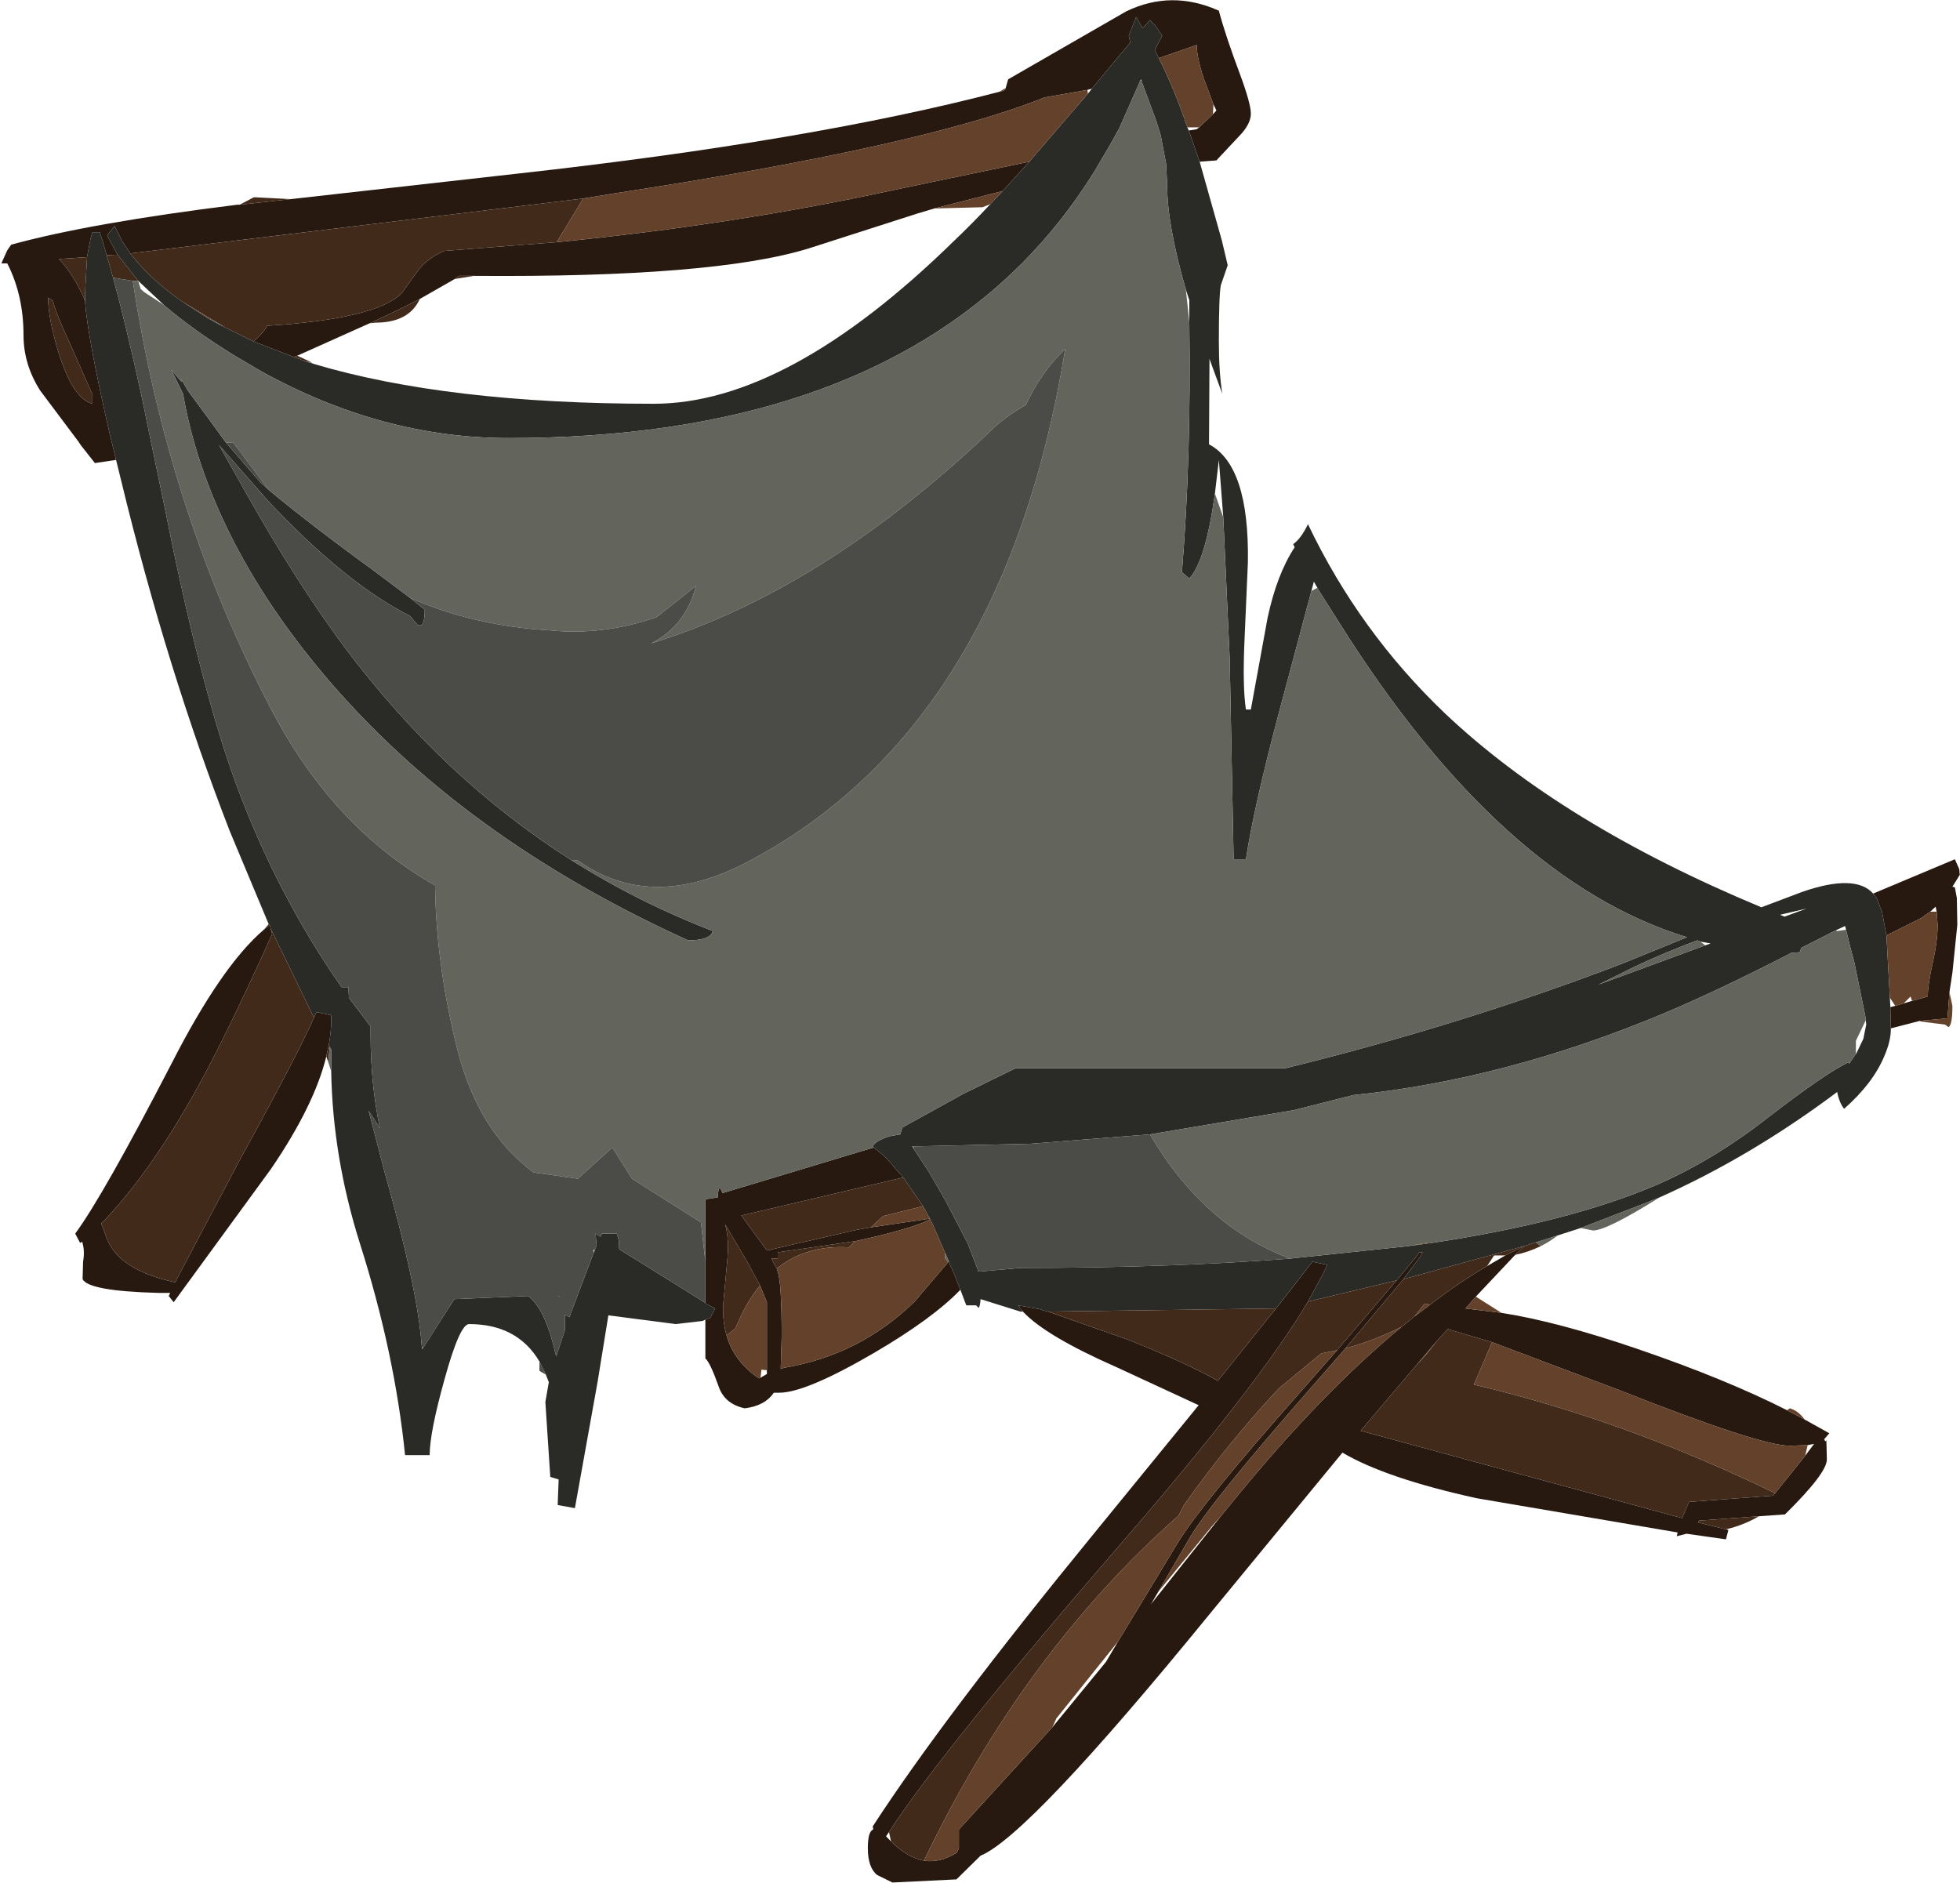 <?xml version="1.0" encoding="UTF-8" standalone="no"?>
<svg xmlns:ffdec="https://www.free-decompiler.com/flash" xmlns:xlink="http://www.w3.org/1999/xlink" ffdec:objectType="frame" height="142.3px" width="148.1px" xmlns="http://www.w3.org/2000/svg">
  <g transform="matrix(1.0, 0.0, 0.0, 1.0, 74.05, 142.3)">
    <use ffdec:characterId="1167" height="150.85" transform="matrix(-0.744, 0.0, 0.0, 0.943, 74.034, -142.294)" width="198.9" xlink:href="#sprite0"/>
  </g>
  <defs>
    <g id="sprite0" transform="matrix(1.0, 0.0, 0.0, 1.0, 99.45, 150.85)">
      <use ffdec:characterId="1166" height="150.85" transform="matrix(1.0, 0.0, 0.0, 1.0, -99.45, -150.85)" width="198.9" xlink:href="#shape0"/>
    </g>
    <g id="shape0" transform="matrix(1.0, 0.0, 0.0, 1.0, 99.45, 150.85)">
      <path d="M87.65 -130.45 L88.45 -131.6 88.7 -132.0 87.95 -132.75 87.15 -131.5 86.35 -130.55 40.35 -134.95 37.25 -135.35 Q5.75 -139.15 -6.5 -143.05 L-10.85 -143.65 -11.3 -143.75 -15.2 -147.45 -15.05 -148.0 -15.8 -149.5 -16.45 -148.6 -17.2 -149.25 -17.75 -148.8 -18.45 -148.0 -17.95 -147.25 -17.7 -146.85 -17.85 -146.6 -18.1 -146.2 -21.95 -147.25 Q-21.95 -146.3 -22.65 -144.6 L-23.65 -142.5 -23.95 -142.0 -23.6 -141.7 -22.2 -140.65 -21.95 -140.5 -21.15 -140.4 -22.25 -137.9 -23.95 -138.0 -26.5 -140.15 Q-27.45 -141.0 -27.45 -141.75 -27.45 -142.55 -26.35 -144.9 -24.85 -148.05 -24.2 -150.0 -19.4 -151.7 -14.8 -149.95 L-2.8 -144.5 -2.55 -143.8 -2.55 -143.75 -2.4 -143.6 -1.9 -143.5 Q17.25 -139.55 46.95 -136.95 L70.05 -134.9 75.25 -134.45 75.5 -134.45 Q90.35 -133.0 98.45 -131.25 L98.85 -130.8 99.45 -129.75 98.85 -129.75 Q97.2 -127.2 97.2 -124.0 97.2 -121.65 95.5 -119.55 L91.65 -115.5 91.35 -115.15 89.95 -113.75 87.8 -114.0 88.45 -116.1 Q90.7 -123.85 90.95 -126.7 L91.1 -127.05 Q92.25 -129.0 93.6 -130.1 L90.75 -130.25 90.4 -131.7 90.2 -132.25 89.45 -132.25 89.15 -131.5 88.75 -130.4 87.65 -130.45 M73.85 -123.5 L69.75 -122.25 69.4 -122.35 62.05 -124.95 Q59.0 -126.05 56.95 -126.9 L53.4 -128.5 52.95 -128.75 51.45 -128.75 Q27.1 -128.6 17.45 -130.95 L6.4 -133.75 4.7 -134.15 -2.25 -135.55 -4.95 -137.9 8.7 -135.65 Q25.0 -132.85 43.05 -131.45 L54.45 -130.75 Q56.25 -130.15 57.2 -129.1 L58.8 -127.35 Q61.4 -125.3 72.45 -124.75 72.85 -124.15 73.85 -123.5 M94.2 -126.75 Q94.05 -126.0 92.3 -123.0 L90.2 -119.25 90.2 -118.5 Q92.15 -118.9 93.6 -122.5 94.7 -125.3 94.7 -127.0 L94.2 -126.75 M72.8 -76.35 Q77.1 -73.45 82.15 -65.65 89.1 -55.05 91.95 -52.0 L91.45 -51.25 91.25 -51.35 Q90.95 -50.65 91.15 -49.75 L91.2 -48.35 Q90.6 -47.4 83.55 -47.25 L83.2 -47.25 82.3 -47.25 82.45 -47.0 81.95 -46.5 72.05 -57.2 Q67.65 -62.3 66.45 -66.2 L66.2 -67.1 Q65.9 -68.35 65.95 -69.5 L67.45 -69.75 67.7 -69.3 Q69.45 -66.2 75.0 -58.25 L81.8 -48.1 Q87.75 -49.1 88.85 -51.85 L89.3 -52.8 Q84.65 -56.6 80.25 -62.7 77.0 -67.15 71.95 -76.0 L72.1 -76.45 72.2 -76.75 72.25 -76.7 72.8 -76.35 M27.95 -45.1 L27.95 -42.0 Q27.45 -41.65 26.6 -39.75 26.0 -38.35 23.95 -38.0 21.9 -38.2 21.0 -39.25 L20.45 -39.25 Q17.75 -39.25 10.8 -42.45 4.85 -45.2 2.05 -47.5 L2.7 -48.8 3.1 -49.5 3.2 -49.75 3.3 -49.7 6.7 -46.55 Q12.3 -42.25 19.95 -41.25 L20.3 -41.15 20.2 -43.75 Q20.2 -48.05 20.6 -48.95 L20.7 -49.2 21.25 -50.0 20.6 -50.0 20.6 -50.5 12.7 -51.4 10.45 -51.8 Q6.15 -52.65 5.15 -53.15 L5.1 -53.2 5.15 -53.2 11.15 -52.5 12.6 -52.3 21.7 -50.65 24.3 -53.45 7.85 -56.5 8.8 -57.35 8.95 -57.5 9.05 -57.6 Q9.9 -58.35 10.85 -58.9 L26.2 -55.25 26.45 -55.65 Q26.65 -55.7 26.7 -54.9 L27.95 -54.75 27.95 -49.75 27.95 -46.45 27.9 -46.4 27.8 -46.35 26.95 -46.0 27.45 -45.25 27.95 -45.1 M-4.3 -45.75 Q-6.6 -43.8 -13.8 -41.3 L-22.15 -38.25 -11.55 -28.0 Q3.75 -13.25 10.95 -4.5 L10.9 -4.25 Q11.45 -4.1 11.45 -2.75 11.45 -1.2 10.5 -0.6 L8.95 0.0 2.45 -0.25 0.0 -2.15 Q-4.9 -3.75 -23.25 -21.5 L-36.75 -34.45 Q-41.15 -32.4 -50.35 -30.8 L-70.8 -28.05 -70.7 -27.75 -71.7 -27.95 -75.7 -27.5 -75.95 -28.25 -75.7 -28.3 -72.9 -28.85 -72.95 -29.0 -79.05 -29.35 -81.7 -29.5 Q-85.95 -32.8 -85.95 -33.9 L-85.9 -35.45 Q-85.8 -35.25 -85.7 -35.5 L-85.65 -35.5 -86.2 -36.0 -83.7 -37.1 -81.9 -37.85 Q-75.65 -40.35 -66.75 -42.75 -58.6 -44.95 -52.9 -45.65 L-49.25 -46.0 -50.3 -46.95 -54.3 -50.3 -55.2 -51.0 -53.3 -50.25 -51.45 -49.4 Q-48.6 -48.1 -45.65 -46.3 L-44.05 -45.35 -42.8 -44.55 Q-34.65 -39.25 -25.9 -30.8 L-24.4 -29.35 -17.3 -22.3 -18.05 -23.3 -21.3 -27.7 Q-23.5 -30.6 -33.45 -39.55 L-37.05 -42.8 -42.95 -48.35 -44.6 -50.1 -44.9 -50.5 -44.55 -50.5 -44.15 -50.05 -42.25 -48.25 -36.2 -42.65 -32.25 -39.1 Q-22.6 -30.5 -20.05 -27.25 L-13.95 -19.3 -12.75 -17.7 -12.65 -17.6 -7.3 -12.45 2.2 -4.25 2.2 -2.75 2.4 -2.4 Q4.1 -1.55 5.75 -1.75 7.45 -2.0 9.1 -3.3 L9.6 -3.7 9.3 -4.05 Q3.95 -10.55 -14.2 -27.1 -28.25 -39.9 -33.25 -46.55 L-34.8 -48.8 -35.2 -49.5 -33.7 -49.75 -33.65 -49.7 -31.25 -47.25 -30.0 -46.0 -24.1 -40.2 Q-21.25 -41.5 -15.15 -43.45 L-6.85 -45.75 -6.35 -45.85 -6.0 -45.95 -3.8 -46.25 -4.3 -45.75 M-92.45 -68.45 L-95.4 -69.05 -98.2 -69.25 -98.4 -71.35 -98.7 -72.9 -99.2 -76.75 -99.15 -78.9 -98.95 -79.75 -98.7 -79.8 -99.45 -80.75 -99.4 -81.2 -98.95 -82.0 -90.65 -79.25 -91.0 -78.9 -91.55 -77.8 -92.0 -75.9 -95.55 -77.3 -96.45 -77.8 -97.0 -78.2 -97.1 -77.8 -97.2 -76.75 Q-97.2 -75.45 -96.7 -73.7 -96.2 -71.95 -96.2 -71.0 L-94.6 -70.65 -93.75 -70.45 -92.9 -70.25 -92.4 -70.15 -92.45 -68.45 M25.8 -43.85 Q26.2 -44.95 26.15 -46.25 L25.75 -49.65 Q25.5 -51.6 25.95 -52.75 L23.7 -49.75 22.4 -47.85 21.7 -46.5 21.7 -41.05 21.7 -40.75 22.35 -40.45 22.5 -40.4 Q25.05 -41.75 25.8 -43.85 M-51.95 -43.3 L-64.9 -39.45 Q-79.15 -35.0 -82.2 -35.0 L-84.0 -35.05 -84.65 -35.15 -83.75 -34.2 -80.7 -31.2 -80.45 -31.0 -71.95 -30.5 -71.25 -29.2 -52.35 -33.25 -38.6 -36.2 -44.3 -41.5 -46.4 -43.45 -47.45 -44.35 -51.95 -43.3" fill="#271910" fill-rule="evenodd" stroke="none"/>
      <path d="M86.35 -130.55 L87.15 -131.5 87.95 -132.75 88.7 -132.0 88.45 -131.6 87.65 -130.45 85.55 -128.35 82.85 -126.35 Q79.95 -124.4 75.85 -122.4 L75.1 -122.05 73.05 -121.1 Q60.8 -115.75 47.95 -115.75 13.55 -115.75 -4.2 -129.75 -8.3 -133.0 -11.55 -137.1 L-13.15 -139.25 -14.1 -140.6 -16.25 -144.45 -16.3 -144.5 -16.35 -144.35 -17.85 -141.15 -18.3 -140.0 -18.85 -137.7 -18.95 -136.0 Q-18.95 -132.85 -20.85 -127.65 L-21.2 -126.8 -21.2 -125.05 Q-21.4 -114.2 -20.45 -105.0 L-21.2 -104.5 Q-22.85 -105.9 -23.8 -111.3 L-24.2 -114.0 -24.65 -109.4 -25.3 -98.1 -25.7 -82.0 -26.95 -82.0 Q-27.75 -86.15 -30.25 -93.6 L-33.6 -103.5 -33.85 -104.25 -34.35 -103.55 -36.35 -101.05 Q-52.85 -80.3 -71.75 -75.75 L-65.05 -73.6 Q-48.8 -68.7 -30.95 -65.25 L-3.55 -65.25 1.75 -63.2 7.95 -60.5 8.15 -59.95 9.25 -59.8 Q10.65 -59.45 10.95 -59.0 L10.85 -58.9 Q9.9 -58.35 9.05 -57.6 L8.95 -57.5 8.8 -57.35 7.85 -56.5 5.85 -54.2 5.15 -53.2 5.1 -53.2 5.15 -53.15 4.95 -52.9 3.6 -50.45 3.2 -49.75 3.1 -49.5 2.7 -48.8 2.05 -47.5 1.45 -46.25 0.45 -46.25 0.2 -46.05 Q0.05 -46.15 0.0 -46.75 L-4.05 -45.75 -4.3 -45.75 -3.8 -46.25 -6.0 -45.95 -6.35 -45.85 -6.85 -45.75 -30.0 -46.0 -31.25 -47.25 -33.65 -49.7 -33.7 -49.75 -35.2 -49.5 -34.8 -48.8 -33.25 -46.55 -42.25 -48.25 -44.15 -50.05 -44.55 -50.5 -44.9 -50.5 -44.6 -50.1 -42.95 -48.35 -55.2 -51.0 -56.4 -51.3 -58.6 -51.85 -60.95 -52.45 -67.2 -54.35 -68.95 -54.9 Q-78.2 -58.15 -87.0 -63.35 -87.2 -62.5 -87.7 -62.0 -90.65 -64.05 -91.8 -66.25 -92.45 -67.45 -92.45 -68.4 L-92.45 -68.45 -92.4 -70.15 -92.35 -70.9 -92.0 -75.9 -91.55 -77.8 -91.0 -78.9 -90.65 -79.25 Q-88.85 -80.85 -83.5 -79.4 L-79.3 -78.15 Q-59.05 -84.8 -47.15 -93.7 -38.45 -100.25 -33.25 -108.85 -32.55 -107.7 -31.75 -107.25 L-31.9 -107.0 Q-30.1 -104.85 -29.15 -101.35 L-27.45 -94.0 -26.95 -94.0 Q-26.6 -95.8 -26.8 -99.45 L-27.15 -105.8 Q-27.3 -113.55 -23.2 -115.25 L-23.25 -122.1 -23.5 -121.55 -24.55 -119.3 Q-24.2 -121.05 -24.2 -123.5 -24.2 -127.15 -24.4 -128.0 L-25.1 -129.6 -24.5 -131.6 -22.25 -137.9 -21.15 -140.4 -21.0 -140.65 Q-19.7 -143.7 -18.1 -146.2 L-17.85 -146.6 -17.7 -146.85 -17.95 -147.25 -18.45 -148.0 -17.75 -148.8 -17.2 -149.25 -16.45 -148.6 -15.8 -149.5 -15.05 -148.0 -15.2 -147.45 -11.3 -143.75 -10.9 -143.35 -9.2 -141.8 -4.95 -137.9 -2.25 -135.55 -1.0 -134.5 Q0.9 -132.9 2.7 -131.55 19.6 -118.5 33.2 -118.5 54.15 -118.5 67.75 -121.7 L68.55 -121.9 69.75 -122.25 73.85 -123.5 76.95 -124.7 78.1 -125.2 78.35 -125.3 81.1 -126.7 Q84.45 -128.55 86.35 -130.55 M88.75 -130.4 L89.15 -131.5 89.45 -132.25 90.2 -132.25 90.4 -131.7 90.75 -130.25 90.75 -130.2 90.95 -127.4 90.95 -126.7 Q90.7 -123.85 88.45 -116.1 L87.8 -114.0 87.3 -112.4 Q82.65 -97.25 76.25 -84.25 L72.3 -76.8 72.25 -76.7 72.2 -76.75 72.1 -76.45 67.7 -69.3 67.45 -69.75 65.95 -69.5 Q65.9 -68.35 66.2 -67.1 L66.1 -66.95 65.95 -66.75 65.95 -65.75 65.95 -65.0 Q65.8 -58.15 63.05 -51.25 59.5 -42.45 58.45 -34.25 L55.95 -34.25 Q55.95 -36.05 54.45 -40.3 52.9 -44.75 51.95 -44.75 47.05 -44.75 44.8 -41.75 L44.15 -40.7 43.85 -40.1 44.2 -38.5 43.7 -32.5 42.85 -32.3 42.95 -30.25 41.2 -30.0 38.9 -40.1 37.8 -45.45 30.95 -44.75 28.25 -45.0 27.95 -45.1 27.45 -45.25 26.95 -46.0 27.8 -46.35 27.9 -46.4 27.95 -46.45 36.7 -50.75 36.75 -51.5 36.95 -52.0 38.45 -52.0 38.6 -51.75 39.1 -52.0 39.0 -51.05 39.2 -50.65 39.3 -50.45 41.55 -45.75 41.75 -45.3 42.1 -45.45 42.2 -45.5 42.2 -44.3 43.1 -42.15 43.5 -43.4 Q44.45 -46.1 45.95 -47.0 L53.45 -46.75 56.65 -42.8 56.7 -42.75 56.75 -42.95 Q57.15 -47.5 60.5 -56.85 L62.15 -61.85 61.0 -60.45 Q61.95 -63.95 61.95 -68.0 L61.95 -68.6 64.15 -70.9 64.2 -71.75 64.9 -71.75 Q71.45 -79.15 75.6 -88.0 79.25 -95.85 82.85 -110.15 L84.7 -117.15 85.15 -118.9 Q86.75 -124.7 88.1 -128.6 L88.75 -130.4 M76.65 -115.4 L78.45 -117.35 80.5 -119.55 81.2 -120.5 81.15 -120.25 82.2 -121.25 81.0 -119.3 Q78.45 -107.8 66.65 -96.75 52.75 -83.75 29.7 -75.5 27.45 -75.5 27.2 -76.25 34.75 -78.55 41.5 -81.9 54.6 -88.45 64.65 -99.05 69.45 -104.15 74.6 -111.35 L77.35 -115.2 72.4 -110.75 Q64.5 -104.1 57.95 -101.5 L57.2 -100.8 Q56.45 -100.45 56.45 -102.0 L57.95 -102.95 61.75 -105.2 Q67.95 -108.75 72.3 -111.6 L73.2 -112.25 76.65 -115.4 M6.75 -58.75 L6.95 -59.0 6.8 -59.0 6.3 -59.0 -5.05 -59.2 -17.2 -59.95 -31.85 -61.9 -37.85 -63.1 Q-53.35 -64.35 -69.4 -69.65 -75.1 -71.55 -82.35 -74.5 L-83.2 -74.55 -83.35 -74.9 -86.85 -76.3 -87.8 -76.65 -87.9 -76.35 -88.3 -75.05 -88.75 -73.7 -89.85 -69.45 -89.9 -69.1 -89.95 -68.75 -89.65 -67.6 -88.95 -66.45 -88.9 -66.4 -88.2 -65.6 -88.2 -65.75 Q-85.9 -64.9 -80.05 -61.35 -74.4 -57.85 -68.5 -55.85 -59.7 -52.9 -45.8 -51.25 L-43.45 -51.0 -31.45 -50.0 Q-19.2 -49.25 -4.05 -49.25 L0.25 -48.95 0.3 -49.15 1.3 -51.2 3.6 -54.7 5.3 -57.0 6.75 -58.75 M42.75 -46.95 L42.75 -47.0 42.9 -47.0 42.75 -46.95 M-81.2 -77.55 L-83.9 -78.05 -81.65 -77.4 -81.2 -77.55 M-73.1 -75.4 L-74.15 -75.25 -73.6 -75.1 -62.75 -71.95 -66.45 -73.4 Q-69.55 -74.55 -72.8 -75.5 L-73.1 -75.4" fill="#2a2b27" fill-rule="evenodd" stroke="none"/>
      <path d="M87.65 -130.45 L88.75 -130.4 88.1 -128.6 86.1 -128.35 85.85 -128.35 85.55 -128.35 87.65 -130.45 M90.75 -130.25 L93.6 -130.1 Q92.25 -129.0 91.1 -127.05 L90.95 -126.7 90.95 -127.4 90.75 -130.2 90.75 -130.25 M75.25 -134.45 L70.05 -134.9 73.8 -135.05 75.25 -134.45 M40.35 -134.95 L86.35 -130.55 Q84.45 -128.55 81.1 -126.7 L77.75 -125.1 77.0 -124.75 76.95 -124.7 73.85 -123.5 Q72.85 -124.15 72.45 -124.75 61.4 -125.3 58.8 -127.35 L57.2 -129.1 Q56.25 -130.15 54.45 -130.75 L43.05 -131.45 40.35 -134.95 M69.75 -122.25 L68.55 -121.9 68.15 -121.9 69.4 -122.35 69.75 -122.25 M94.2 -126.75 L94.7 -127.0 Q94.7 -125.3 93.6 -122.5 92.15 -118.9 90.2 -118.5 L90.2 -119.25 92.3 -123.0 Q94.05 -126.0 94.2 -126.75 M72.3 -76.8 L72.8 -76.35 72.25 -76.7 72.3 -76.8 M83.55 -47.25 L83.45 -47.25 83.2 -47.25 83.55 -47.25 M66.45 -66.2 L66.25 -65.75 66.1 -66.95 66.2 -67.1 66.45 -66.2 M-75.7 -28.3 Q-77.55 -28.65 -79.05 -29.35 L-72.95 -29.0 -72.9 -28.85 -75.7 -28.3 M-54.3 -50.3 Q-55.6 -50.5 -56.9 -51.0 L-56.4 -51.3 -55.2 -51.0 -42.95 -48.35 -37.05 -42.8 Q-40.05 -43.45 -42.8 -44.55 L-44.05 -45.35 -45.1 -46.4 -45.65 -46.3 Q-48.6 -48.1 -51.45 -49.4 L-52.15 -50.25 -53.2 -50.25 -53.3 -50.25 -55.2 -51.0 -54.3 -50.3 M62.05 -124.95 L61.45 -125.0 Q58.05 -125.0 56.95 -126.9 59.0 -126.05 62.05 -124.95 M53.4 -128.5 L51.45 -128.75 52.95 -128.75 53.4 -128.5 M72.1 -76.45 L71.95 -76.0 Q77.0 -67.15 80.25 -62.7 84.65 -56.6 89.3 -52.8 L88.85 -51.85 Q87.75 -49.1 81.8 -48.1 L75.0 -58.25 Q69.45 -66.2 67.7 -69.3 L72.1 -76.45 M7.85 -56.5 L24.3 -53.45 21.7 -50.65 12.6 -52.3 11.15 -52.5 9.9 -53.4 5.85 -54.2 7.85 -56.5 M12.7 -51.4 L20.6 -50.5 20.6 -50.0 21.25 -50.0 20.7 -49.2 Q17.7 -51.1 13.4 -50.9 L12.7 -51.4 M22.4 -47.85 L23.7 -49.75 25.95 -52.75 Q25.5 -51.6 25.75 -49.65 L26.15 -46.25 Q26.2 -44.95 25.8 -43.85 L24.9 -44.4 Q23.85 -46.45 22.4 -47.85 M9.1 -3.3 Q7.45 -2.0 5.75 -1.75 -4.35 -18.4 -20.1 -29.4 L-20.7 -30.3 Q-25.25 -35.35 -30.3 -39.6 L-34.6 -42.4 -36.2 -42.65 -42.25 -48.25 -33.25 -46.55 Q-28.25 -39.9 -14.2 -27.1 3.95 -10.55 9.3 -4.05 L9.1 -3.3 M-80.7 -31.2 Q-65.25 -37.1 -50.1 -39.9 L-51.95 -43.3 -47.45 -44.35 -46.4 -43.45 -45.2 -42.25 -44.3 -41.5 -38.6 -36.2 -52.35 -33.25 -71.25 -29.2 -71.95 -30.5 -80.45 -31.0 -80.7 -31.2 M-6.85 -45.75 L-15.15 -43.45 Q-21.25 -41.5 -24.1 -40.2 L-30.0 -46.0 -6.85 -45.75" fill="#422a1b" fill-rule="evenodd" stroke="none"/>
      <path d="M78.1 -125.2 L76.95 -124.7 77.0 -124.75 77.75 -125.1 78.1 -125.2 M68.55 -121.9 L67.75 -121.7 68.15 -121.9 68.55 -121.9 M82.85 -126.35 L83.1 -126.5 84.95 -127.45 85.3 -127.7 85.55 -128.35 85.85 -128.35 86.1 -128.35 Q82.55 -109.95 72.1 -94.1 65.8 -84.55 55.4 -79.9 55.3 -73.55 53.15 -66.8 51.05 -60.2 45.4 -56.9 L40.9 -56.4 37.4 -58.9 35.4 -56.4 28.4 -52.9 27.95 -49.75 27.95 -54.75 26.7 -54.9 Q26.65 -55.7 26.45 -55.65 L26.2 -55.25 10.85 -58.9 10.95 -59.0 Q10.65 -59.45 9.25 -59.8 L8.15 -59.95 7.95 -60.5 1.75 -63.2 -3.55 -65.25 -30.95 -65.25 Q-48.8 -68.7 -65.05 -73.6 L-71.75 -75.75 Q-52.85 -80.3 -36.35 -101.05 L-34.35 -103.55 -34.2 -103.75 -33.6 -103.5 -30.25 -93.6 Q-27.75 -86.15 -26.95 -82.0 L-25.7 -82.0 -25.3 -98.1 -24.65 -109.4 -23.8 -111.3 Q-22.85 -105.9 -21.2 -104.5 L-20.45 -105.0 Q-21.4 -114.2 -21.2 -125.05 L-20.85 -127.65 Q-18.95 -132.85 -18.95 -136.0 L-18.85 -137.7 -18.3 -140.0 -17.85 -141.15 -16.35 -144.35 -16.25 -144.45 -14.1 -140.6 -13.15 -139.25 -11.55 -137.1 Q-8.3 -133.0 -4.2 -129.75 13.55 -115.75 47.95 -115.75 60.8 -115.75 73.05 -121.1 L75.1 -122.05 75.85 -122.4 Q79.95 -124.4 82.85 -126.35 M41.5 -81.9 Q34.75 -78.55 27.2 -76.25 27.45 -75.5 29.7 -75.5 52.75 -83.75 66.65 -96.75 78.45 -107.8 81.0 -119.3 L82.2 -121.25 81.15 -120.25 81.2 -120.5 80.5 -119.55 78.45 -117.35 76.65 -115.4 75.9 -115.4 72.3 -111.6 Q67.95 -108.75 61.75 -105.2 L57.95 -102.95 Q51.45 -100.7 43.85 -100.35 38.35 -99.9 32.9 -101.4 L28.9 -103.9 Q29.95 -100.7 33.45 -99.3 16.15 -103.5 -0.85 -116.2 -2.5 -117.5 -4.6 -118.4 -6.1 -121.0 -8.6 -122.9 -2.3 -92.4 24.0 -81.65 33.6 -77.8 40.9 -81.9 L41.5 -81.9 M66.25 -65.75 L65.95 -65.0 65.95 -65.75 65.95 -66.75 66.1 -66.95 66.25 -65.75 M-56.9 -51.0 Q-57.8 -51.35 -58.6 -51.85 L-56.4 -51.3 -56.9 -51.0 M-60.95 -52.45 L-62.2 -52.25 Q-63.6 -52.25 -68.95 -54.9 L-67.2 -54.35 -60.95 -52.45 M6.8 -59.0 L6.95 -59.0 6.75 -58.75 6.8 -59.0 M-31.45 -50.0 L-43.45 -51.0 -44.85 -51.2 -45.7 -51.3 -45.8 -51.25 Q-59.7 -52.9 -68.5 -55.85 -74.4 -57.85 -80.05 -61.35 -85.9 -64.9 -88.2 -65.75 L-88.2 -65.6 -88.9 -66.4 -88.9 -67.45 -89.9 -69.1 -89.85 -69.45 -88.75 -73.7 -88.3 -75.05 -87.9 -76.35 -87.0 -76.25 -86.85 -76.3 -83.35 -74.9 -83.2 -74.55 -82.35 -74.5 Q-75.1 -71.55 -69.4 -69.65 -53.35 -64.35 -37.85 -63.1 L-31.85 -61.9 -17.2 -59.95 Q-22.7 -52.55 -31.45 -50.0 M3.3 -49.7 L3.2 -49.75 3.6 -50.45 3.6 -50.0 3.3 -49.7 M-73.1 -75.4 L-72.8 -75.5 Q-69.55 -74.55 -66.45 -73.4 L-62.75 -71.95 -73.6 -75.1 -73.1 -75.4" fill="#63645c" fill-rule="evenodd" stroke="none"/>
      <path d="M86.1 -128.35 L88.1 -128.6 Q86.75 -124.7 85.15 -118.9 L84.7 -117.15 82.85 -110.15 Q79.25 -95.85 75.6 -88.0 71.45 -79.15 64.9 -71.75 L64.2 -71.75 64.15 -70.9 61.95 -68.6 61.95 -68.0 Q61.95 -63.95 61.0 -60.45 L62.15 -61.85 60.5 -56.85 Q57.15 -47.5 56.75 -42.95 L56.65 -42.8 53.45 -46.75 45.95 -47.0 Q44.45 -46.1 43.5 -43.4 L43.1 -42.15 42.2 -44.3 42.2 -45.5 42.1 -45.45 41.75 -45.3 41.55 -45.75 39.3 -50.45 39.3 -50.75 39.2 -50.65 39.0 -51.05 39.1 -52.0 38.6 -51.75 38.45 -52.0 36.95 -52.0 36.75 -51.5 36.7 -50.75 27.95 -46.45 27.95 -49.75 28.4 -52.9 35.4 -56.4 37.4 -58.9 40.9 -56.4 45.4 -56.9 Q51.05 -60.2 53.15 -66.8 55.3 -73.55 55.4 -79.9 65.8 -84.55 72.1 -94.1 82.55 -109.95 86.1 -128.35 M41.5 -81.9 L40.9 -81.9 Q33.6 -77.8 24.0 -81.65 -2.3 -92.4 -8.6 -122.9 -6.1 -121.0 -4.6 -118.4 -2.5 -117.5 -0.85 -116.2 16.15 -103.5 33.45 -99.3 29.95 -100.7 28.9 -103.9 L32.9 -101.4 Q38.35 -99.9 43.85 -100.35 51.45 -100.7 57.95 -102.95 L56.45 -102.0 Q56.45 -100.45 57.2 -100.8 L57.95 -101.5 Q64.5 -104.1 72.4 -110.75 L77.35 -115.2 74.6 -111.35 Q69.45 -104.15 64.65 -99.05 54.6 -88.45 41.5 -81.9 M72.3 -111.6 L75.9 -115.4 76.65 -115.4 73.2 -112.25 72.3 -111.6 M44.8 -41.75 L44.8 -41.0 44.15 -40.7 44.8 -41.75 M6.75 -58.75 L5.3 -57.0 3.6 -54.7 1.3 -51.2 0.3 -49.15 0.25 -48.95 -4.05 -49.25 Q-19.2 -49.25 -31.45 -50.0 -22.7 -52.55 -17.2 -59.95 L-5.05 -59.2 6.3 -59.0 6.8 -59.0 6.75 -58.75 M42.75 -46.95 L42.9 -47.0 42.75 -47.0 42.75 -46.95" fill="#4b4c47" fill-rule="evenodd" stroke="none"/>
      <path d="M-1.9 -143.5 L-2.4 -143.6 -2.55 -143.75 -2.55 -143.8 -1.9 -143.5 M-22.2 -140.65 L-23.6 -141.7 -23.65 -142.5 -22.65 -144.6 Q-21.95 -146.3 -21.95 -147.25 L-18.1 -146.2 Q-19.7 -143.7 -21.0 -140.65 L-22.2 -140.65 M-10.85 -143.65 L-6.5 -143.05 Q5.75 -139.15 37.25 -135.35 L40.35 -134.95 43.05 -131.45 Q25.0 -132.85 8.7 -135.65 L-4.95 -137.9 -9.2 -141.8 -10.9 -143.35 -10.85 -143.65 M81.1 -126.7 L78.35 -125.3 78.1 -125.2 77.75 -125.1 81.1 -126.7 M-1.0 -134.5 L-2.25 -135.55 4.7 -134.15 -0.2 -134.25 -1.0 -134.5 M-83.7 -37.1 Q-83.05 -37.8 -82.2 -38.0 L-81.9 -37.85 -83.7 -37.1 M-52.9 -45.65 L-50.3 -46.95 -49.25 -46.0 -52.9 -45.65 M-95.4 -69.05 L-95.45 -69.0 -97.95 -68.75 -98.3 -68.55 Q-98.7 -68.7 -98.7 -70.25 L-98.4 -71.35 -98.2 -69.25 -95.4 -69.05 M-43.45 -51.0 L-45.8 -51.25 -45.7 -51.3 -44.85 -51.2 -43.45 -51.0 M11.15 -52.5 L5.15 -53.2 5.85 -54.2 9.9 -53.4 11.15 -52.5 M5.15 -53.15 Q6.15 -52.65 10.45 -51.8 L12.7 -51.4 13.4 -50.9 Q17.7 -51.1 20.7 -49.2 L20.6 -48.95 Q20.2 -48.05 20.2 -43.75 L20.3 -41.15 19.95 -41.25 Q12.3 -42.25 6.7 -46.55 L3.3 -49.7 3.6 -50.0 3.6 -50.45 4.95 -52.9 5.15 -53.15 M22.4 -47.85 Q23.85 -46.45 24.9 -44.4 L25.8 -43.85 Q25.05 -41.75 22.5 -40.4 L22.35 -40.45 22.25 -41.1 21.7 -41.05 21.7 -46.5 22.4 -47.85 M5.75 -1.75 Q4.1 -1.55 2.4 -2.4 L2.2 -2.75 2.2 -4.25 -7.3 -12.45 -7.7 -13.15 -7.85 -13.3 -13.95 -19.3 -20.05 -27.25 Q-22.6 -30.5 -32.25 -39.1 L-36.2 -42.65 -34.6 -42.4 -30.3 -39.6 Q-25.25 -35.35 -20.7 -30.3 L-20.1 -29.4 Q-4.35 -18.4 5.75 -1.75 M-37.05 -42.8 L-33.45 -39.55 Q-23.5 -30.6 -21.3 -27.7 L-18.05 -23.3 -23.45 -28.5 -24.4 -29.35 -25.9 -30.8 Q-34.65 -39.25 -42.8 -44.55 -40.05 -43.45 -37.05 -42.8 M-44.05 -45.35 L-45.65 -46.3 -45.1 -46.4 -44.05 -45.35 M-97.1 -77.8 L-96.45 -77.8 -95.55 -77.3 -92.0 -75.9 -92.35 -70.9 -92.9 -70.25 -93.75 -70.45 -94.45 -71.0 -94.6 -70.65 -96.2 -71.0 Q-96.2 -71.95 -96.7 -73.7 -97.2 -75.45 -97.2 -76.75 L-97.1 -77.8 M-84.0 -35.05 L-82.2 -35.0 Q-79.15 -35.0 -64.9 -39.45 L-51.95 -43.3 -50.1 -39.9 Q-65.25 -37.1 -80.7 -31.2 L-83.75 -34.2 -84.0 -35.05 M-46.4 -43.45 L-44.3 -41.5 -45.2 -42.25 -46.4 -43.45" fill="#64412a" fill-rule="evenodd" stroke="none"/>
    </g>
  </defs>
</svg>
